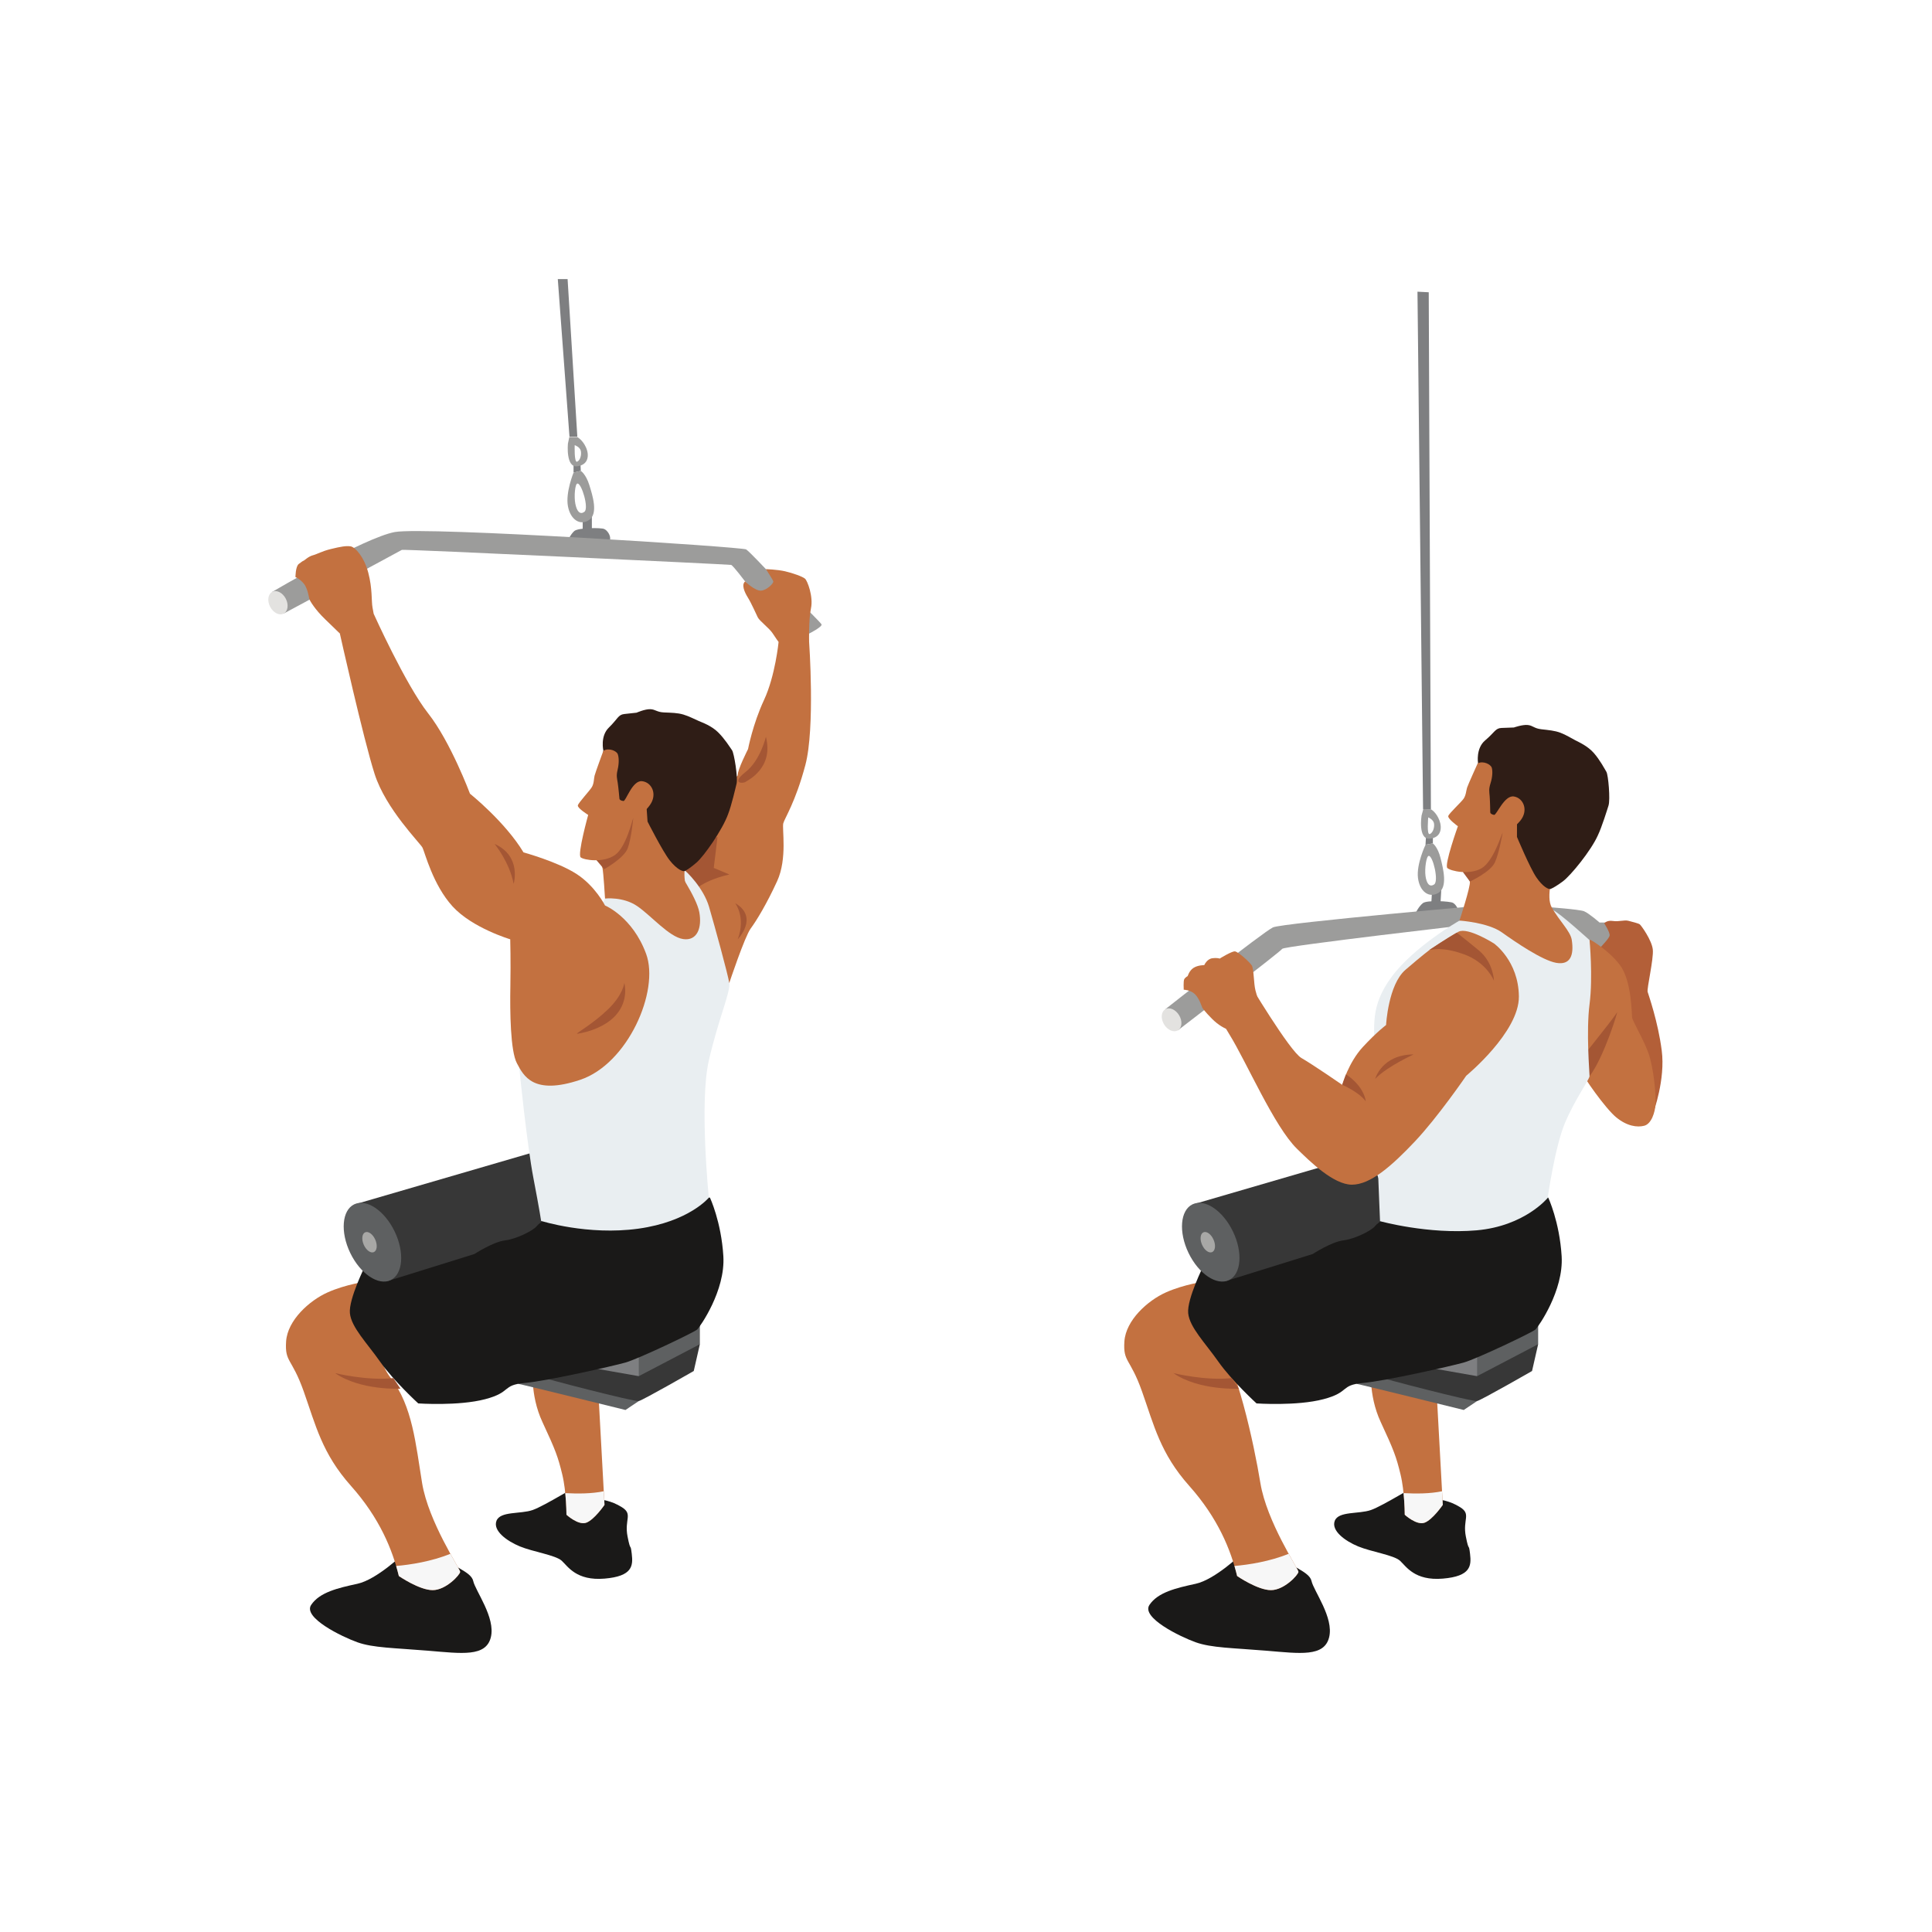 <?xml version="1.0" encoding="UTF-8" standalone="no"?>
<svg
   xmlns:dc="http://purl.org/dc/elements/1.1/"
   xmlns:cc="http://creativecommons.org/ns#"
   xmlns:rdf="http://www.w3.org/1999/02/22-rdf-syntax-ns#"
   xmlns:svg="http://www.w3.org/2000/svg"
   xmlns="http://www.w3.org/2000/svg"
   viewBox="0 0 2666.667 2666.667"
   height="2666.667"
   width="2666.667"
   xml:space="preserve"
   id="svg2"
   version="1.1"><defs
     id="defs6" /><g
     transform="matrix(1.333,0,0,-1.333,0,2666.667)"
     id="g10"><g
       transform="scale(0.1)"
       id="g12"><g
         transform="scale(1.227)"
         id="g14"><path
           id="path16"
           style="fill:none;fill-opacity:1;fill-rule:nonzero;stroke:none"
           d="M 16300,0 H 0 V 16300 H 16300 V 0" /></g><g
         transform="scale(1.042)"
         id="g18"><path
           id="path20"
           style="fill:#7e7f81;fill-opacity:1;fill-rule:nonzero;stroke:none"
           d="m 14141.3,11157.5 -55.6,5142.5 111.9,-5.7 21.6,-5141.3 -77.9,4.5" /></g><path
         id="path22"
         style="fill:#7e7f81;fill-opacity:1;fill-rule:nonzero;stroke:none"
         d="m 14766.1,11353.1 c -2.2,-37.8 -5.5,-95.2 -5.5,-95.2 l 75.9,13.9 0.9,77.7 -71.3,3.6" /><path
         id="path24"
         style="fill:#7e7f81;fill-opacity:1;fill-rule:nonzero;stroke:none"
         d="m 14661.9,10558.4 c 0,0 29.1,61.2 71.2,94.9 42.1,33.8 278.9,20.1 310.8,3.7 31.9,-16.5 63.8,-70.1 54.9,-111.3 -8.9,-41.2 49.4,-44.5 -100.1,-39.6 -149.6,5 -336.8,52.3 -336.8,52.3" /><path
         id="path26"
         style="fill:#7e7f81;fill-opacity:1;fill-rule:nonzero;stroke:none"
         d="m 14913.9,10620.6 -94.7,5.5 9.9,171.1 94.7,-5.4 -9.9,-171.2" /><path
         id="path28"
         style="fill:#9c9c9b;fill-opacity:1;fill-rule:nonzero;stroke:none"
         d="m 14850.2,10847.2 c -49.4,-33.7 -79.7,11.9 -89.9,89.2 -10.1,77.3 9.4,205.7 33.8,206.3 44,1.2 105.6,-261.8 56.1,-295.5 z m 65.8,273.9 c -28.8,114.9 -79.5,150.7 -79.5,150.7 l -75.9,-13.9 c 0,0 -95.5,-199.1 -78.2,-342.6 17.3,-143.5 117,-215 212.9,-154.7 95.9,60.2 49.6,245.6 20.7,360.5" /><path
         id="path30"
         style="fill:#9c9c9b;fill-opacity:1;fill-rule:nonzero;stroke:none"
         d="m 14804.5,11368.7 c -33.3,-12.7 -15.7,172.6 -15.7,172.6 0,0 52.6,-21.3 59.6,-61.9 7,-40.6 -10.6,-98 -43.9,-110.7 z m 99,144.1 c -32.2,82.2 -84.3,110.8 -84.3,110.8 l -81.2,4.7 -18.5,-68.4 c 0,0 -37.8,-246.7 82.3,-238.8 120,8 133.9,109.5 101.7,191.7" /><path
         id="path32"
         style="fill:#9c9c9b;fill-opacity:1;fill-rule:nonzero;stroke:none"
         d="m 15511.9,10643.8 c 0,0 -2231.3,-195.1 -2331.1,-241.6 -99.7,-46.5 -1115.1,-847.9 -1115.1,-847.9 l 131,-217.8 c 0,0 1064,815.3 1080.1,843.7 16,28.4 2026.9,261.7 2074.6,264.8 47.7,3 288.2,80.5 288.2,80.5 l -127.7,118.3" /><path
         id="path34"
         style="fill:#e3e2e0;fill-opacity:1;fill-rule:nonzero;stroke:none"
         d="m 12209.3,9492.4 c 36.2,-60.1 30.5,-129.9 -12.6,-155.9 -43.2,-25.9 -107.5,1.8 -143.7,61.9 -36.2,60.1 -30.5,129.9 12.7,155.9 43.1,25.9 107.4,-1.8 143.6,-61.9" /><path
         id="path36"
         style="fill:#c37140;fill-opacity:1;fill-rule:nonzero;stroke:none"
         d="m 12723.3,9341.3 c 0,0 -57.8,17.5 -123.4,69.5 -65.5,52 -145.9,148.6 -150.3,158.6 -4.3,9.9 -31.5,99 -78,142.7 -46.5,43.8 -114.6,44.8 -114.6,44.8 0,0 -5.2,90.3 5.5,109.3 10.7,18.9 35.7,32.2 35.7,32.2 0,0 15,55.3 60.3,84.7 45.3,29.3 111,28.5 111,28.5 0,0 27.6,64.3 84,71.2 56.4,6.9 75.3,-3.8 75.3,-3.8 0,0 123.2,76.6 157.2,74.9 34,-1.8 152.7,-110 175.3,-145.3 22.6,-35.2 19.8,-186 38.1,-257.6 18.3,-71.5 54.3,-178.1 54.3,-178.1 0,0 -122.9,-264 -140,-265.6 -17.1,-1.6 -190.4,34 -190.4,34" /><path
         id="path38"
         style="fill:#1a1918;fill-opacity:1;fill-rule:nonzero;stroke:none"
         d="m 14736.3,4661.1 c -44.9,-14.6 -415.1,-248.1 -541.3,-291.9 -126.2,-43.8 -335.3,-9.7 -374.2,-111.9 -38.9,-102.1 107,-209.1 243.2,-265 136.2,-56 369.6,-90 432.9,-148.4 63.2,-58.4 150.8,-209.1 442.6,-184.8 291.8,24.3 296.7,134.5 282.1,256.9 -14.6,122.5 -9.7,5.7 -43.8,180.8 -34,175.1 58.4,228.7 -58.3,301.6 -116.8,73 -204.3,73 -238.4,87.5 -34,14.6 -144.8,175.2 -144.8,175.2" /><path
         id="path40"
         style="fill:#c37140;fill-opacity:1;fill-rule:nonzero;stroke:none"
         d="m 14200.2,5857.6 c 0,0 -38.9,-287 97.3,-578.8 136.1,-291.9 160.5,-360 204.2,-539.9 43.8,-180 43.8,-418.3 43.8,-418.3 0,0 121.6,-111.9 204.3,-82.7 82.7,29.2 189.7,184.8 189.7,184.8 l -82.7,1512.7 -413.4,102.1 -243.2,-179.9" /><path
         id="path42"
         style="fill:#f7f7f7;fill-opacity:1;fill-rule:nonzero;stroke:none"
         d="m 14533.1,4544.5 c 12.3,-121.3 12.4,-223.9 12.4,-223.9 0,0 121.6,-111.9 204.3,-82.7 82.7,29.2 189.7,184.8 189.7,184.8 l -7.7,141.1 c -124.6,-26.4 -273.9,-26.1 -398.7,-19.3" /><path
         id="path44"
         style="fill:#5e6061;fill-opacity:1;fill-rule:nonzero;stroke:none"
         d="m 14046,5676 c 8.5,1.6 1110.5,-270.8 1110.5,-270.8 l 138.1,92.5 -452.4,496.1 c 0,0 -435.9,65.6 -491.2,0 -55.4,-65.6 -253,-170.3 -253,-206.7 0,-36.5 -52,-111.1 -52,-111.1" /><path
         id="path46"
         style="fill:#1a1918;fill-opacity:1;fill-rule:nonzero;stroke:none"
         d="m 12886.9,3992.3 c 14.6,-21.9 -29.2,-76.3 -29.2,-76.3 0,0 -275.4,-266.7 -477,-310.4 -201.5,-43.8 -391.2,-87.6 -478.8,-218.9 -87.5,-131.3 315.6,-328.3 478.8,-386.7 163.3,-58.4 382.8,-58.4 732.7,-87.5 349.9,-29.2 597.9,-65.7 649,138.6 51.1,204.3 -160.5,481.5 -182.4,583.7 -21.9,102.1 -247.9,156.4 -242.1,218.8 5.8,62.4 -451,138.7 -451,138.7" /><path
         id="path48"
         style="fill:#373737;fill-opacity:1;fill-rule:nonzero;stroke:none"
         d="m 14253.7,5755.4 c 38.9,-19.4 997.1,-267.5 1040.9,-257.7 43.7,9.7 569.1,311.2 569.1,311.2 l 63.2,277.3 -836.6,241.9 c 0,0 -768.5,186.1 -795.3,-37.6 -26.7,-223.8 -41.3,-535.1 -41.3,-535.1" /><path
         id="path50"
         style="fill:#c37140;fill-opacity:1;fill-rule:nonzero;stroke:none"
         d="m 12598.4,6509.4 c -58.4,87.5 -118,227.5 -118,227.5 0,0 -217.6,-29.2 -407.3,-113.8 -189.7,-84.6 -415.9,-288.8 -430.5,-507.7 -14.6,-218.9 58.4,-167.8 182.4,-518 124.1,-350.2 189.7,-642.1 488.9,-977.7 299.1,-335.6 430.4,-663.9 496.1,-933.9 0,0 211.6,-145.9 350.2,-145.9 138.6,0 284.5,160.5 284.5,189.7 0,29.2 -328.3,518 -393.9,919.3 -65.7,401.3 -246.2,1249.1 -469.9,1535.6 -223.6,286.5 17.5,324.9 17.5,324.9" /><path
         id="path52"
         style="fill:#7e7f81;fill-opacity:1;fill-rule:nonzero;stroke:none"
         d="m 14438.5,5906.2 c 194.6,-34 856.1,-150.8 856.1,-150.8 0,0 126.4,306.5 97.2,432.9 -29.1,126.5 -787.9,233.5 -787.9,233.5 l -165.4,-515.6" /><path
         id="path54"
         style="fill:#5e6061;fill-opacity:1;fill-rule:nonzero;stroke:none"
         d="m 15926.9,6348.8 v -262.6 l -632.3,-330.8 v 447.5 l 632.3,145.9" /><g
         transform="scale(1.042)"
         id="g56"><path
           id="path58"
           style="fill:#9c9c9b;fill-opacity:1;fill-rule:nonzero;stroke:none"
           d="m 15374.5,10185.3 c 0,0 320,-23 366.7,-41.9 46.7,-18.8 154.1,-112.2 154.1,-112.2 h 58.3 c 0,0 138.7,-191.46 147.6,-205.47 8.9,-14 198.8,31.41 -23.1,-121.4 -221.9,-152.83 -483.9,-113.18 -483.9,-113.18 l -124,385.89 -95.7,208.26" /></g><g
         transform="scale(1.058)"
         id="g60"><path
           id="path62"
           style="fill:#b35f38;fill-opacity:1;fill-rule:nonzero;stroke:none"
           d="m 15647.5,9614.55 c 12.4,22.97 101,105.69 105.7,137.86 4.5,32.16 -52.9,119.47 -52.9,119.47 0,0 25.3,32.17 85,22.98 59.8,-9.2 110.3,12.48 151.6,1.65 41.4,-10.85 96.6,-24.63 110.4,-33.82 13.8,-9.19 119.4,-156.24 128.7,-248.14 9.1,-91.91 -59.8,-381.39 -50.6,-413.61 9.2,-32.12 101.1,-289.47 137.9,-574.41 36.7,-284.84 -81,-601.9 -81,-601.9 0,0 -23.8,30.33 -254.5,418.15 -230.7,387.72 -360.5,771.86 -360.5,771.86 l 80.2,399.91" /></g><g
         transform="scale(1.052)"
         id="g64"><path
           id="path66"
           style="fill:#c37140;fill-opacity:1;fill-rule:nonzero;stroke:none"
           d="m 15652.6,9767.02 c 0,0 176.5,-97.1 291.8,-249.68 115.2,-152.6 115.2,-471.64 119.7,-513.28 4.7,-41.64 111.1,-212.66 161.9,-356.02 50.9,-143.35 74,-406.87 69.3,-494.81 -4.5,-87.84 -41.6,-198.78 -110.9,-217.31 -69.4,-18.45 -171.1,-4.57 -277.4,83.27 -106.4,87.84 -328.3,403.55 -342.2,453.75 -13.9,50.28 -254.3,397.08 -245.1,683.7 9.3,286.72 332.9,610.38 332.9,610.38" /></g><g
         transform="scale(1.028)"
         id="g68"><path
           id="path70"
           style="fill:#a45634;fill-opacity:1;fill-rule:nonzero;stroke:none"
           d="m 16287.9,9263.74 c 12.1,20.42 -127.7,-443.49 -274.3,-640.44 -146.6,-196.84 -177.6,63.32 -177.6,63.32 0,0 404.7,496.69 451.9,577.12" /></g><path
         id="path72"
         style="fill:#1a1918;fill-opacity:1;fill-rule:nonzero;stroke:none"
         d="m 12463.7,6903.3 c 0,0 -175.1,-350.2 -160.5,-496.1 14.6,-145.9 175.1,-306.4 313.8,-503.4 138.6,-197 393.9,-430.5 393.9,-430.5 0,0 415.9,-29.1 693.2,43.8 277.2,73 167.8,145.9 408.5,167.8 240.8,21.9 913.2,175.1 1043.9,211.6 130.8,36.5 714.4,313.7 743.6,342.9 29.2,29.2 291.9,401.3 270,758.8 -21.9,357.5 -138.6,605.5 -138.6,605.5 l -875,109.5 c 0,0 -1853.7,-335.6 -1897.5,-364.8 -43.8,-29.2 -795.3,-445.1 -795.3,-445.1" /><path
         id="path74"
         style="fill:#373737;fill-opacity:1;fill-rule:nonzero;stroke:none"
         d="m 14173.2,8064.8 -1792.5,-522.5 302.3,-805.4 909.2,283.2 c 0,0 194.5,126.4 316.1,141 121.6,14.6 294.3,102.9 328.4,146.9 34,44 180.7,131.3 180.7,131.3 l -244.2,625.5" /><path
         id="path76"
         style="fill:#5e6061;fill-opacity:1;fill-rule:nonzero;stroke:none"
         d="m 12766.7,7253.2 c 104.3,-216.7 85.8,-441.9 -41.3,-503 -127.1,-61.2 -314.6,64.9 -418.9,281.5 -104.3,216.7 -85.8,442 41.3,503.1 127,61.2 314.6,-64.9 418.9,-281.6" /><path
         id="path78"
         style="fill:#a8a8a6;fill-opacity:1;fill-rule:nonzero;stroke:none"
         d="m 12565.9,7168.6 c 24.8,-56.6 18.2,-114.2 -14.8,-128.6 -33,-14.5 -79.8,19.7 -104.6,76.3 -24.8,56.7 -18.1,114.3 14.8,128.7 33,14.4 79.8,-19.8 104.6,-76.4" /><g
         transform="scale(1.012)"
         id="g80"><path
           id="path82"
           style="fill:#e9eef1;fill-opacity:1;fill-rule:nonzero;stroke:none"
           d="m 14928.3,10345.5 c 0,0 -456.5,-259.8 -687.1,-569.67 -230.6,-309.96 -174.2,-513.74 -178.3,-787.65 -4.2,-273.82 57.4,-1715.18 57.4,-1715.18 0,0 494,-136.91 987.4,-93.74 493.2,43.26 727.8,331.5 727.8,331.5 0,0 73.4,520.95 176.4,766.02 102.8,245.07 252,445.98 252,481.34 0,35.47 -35.9,453.49 0,734.52 36.1,281.11 0,655.86 0,655.86 0,0 -310,282.3 -380.3,311.3 -70.3,29.1 -597.4,3.4 -955.3,-114.3" /></g><g
         transform="scale(1)"
         id="g84"><path
           id="path86"
           style="fill:#c37140;fill-opacity:1;fill-rule:nonzero;stroke:none"
           d="m 15190.1,10967.4 c 0,0 19.7,-43.1 29.5,-90.8 9.8,-47.6 -107.3,-403.6 -107.3,-403.6 0,0 294.2,-19.6 437.7,-121.6 143.5,-102 418.9,-290.7 564.2,-316.2 145.4,-25.4 185.8,77.2 160.5,238.4 -14,89.4 -129,196.3 -207.3,335.6 -62.8,111.6 17.1,353.5 14.1,365 -6.7,25.7 -274.8,490.2 -299.8,512.7 -25,22.5 -138.6,156.7 -255.3,6.2 -116.8,-150.4 -188.6,-250.8 -234.4,-333.6 -45.7,-82.8 -101.9,-192.1 -101.9,-192.1" /></g><path
         id="path88"
         style="fill:#a45634;fill-opacity:1;fill-rule:nonzero;stroke:none"
         d="m 12150,5787.1 c 0,0 330.6,-81.6 603.1,-51.8 l 73.8,-109.7 c 0,0 -414.2,-20.9 -676.9,161.5" /><path
         id="path90"
         style="fill:#f7f7f7;fill-opacity:1;fill-rule:nonzero;stroke:none"
         d="m 12782,3790 c 10.5,-35.6 19.8,-70.3 28,-104.2 0,0 211.6,-145.9 350.2,-145.9 138.6,0 284.5,160.5 284.5,189.7 0,10.6 -43,81.5 -101,186.4 -196.9,-79.4 -409.1,-112.4 -561.7,-126" /><path
         id="path92"
         style="fill:#c37140;fill-opacity:1;fill-rule:nonzero;stroke:none"
         d="m 15468.9,10236.3 c 0,0 254.8,-179.4 258.5,-549 3.7,-369.6 -545.3,-821.1 -545.3,-821.1 0,0 -294.8,-430.3 -532.7,-681.7 -237.8,-251.4 -458.3,-446.4 -650.9,-446.4 -192.6,0 -442,247.9 -568.3,371.2 -237,231.1 -523,899.8 -700.6,1185.4 -177.6,285.6 -78.1,306.4 -78.1,306.4 l 268,248.8 c 0,0 434.2,-729.7 556.3,-800.1 122.1,-70.4 422.3,-277.7 422.3,-277.7 0,0 65,231.2 212.5,390.6 147.4,159.5 241.7,228.7 241.7,228.7 0,0 21.5,417.4 200.9,571.9 179.4,154.6 253.6,209.1 253.6,209.1 0,0 199.6,133.7 295.1,184.8 95.6,51.1 367,-120.9 367,-120.9" /><path
         id="path94"
         style="fill:#a45634;fill-opacity:1;fill-rule:nonzero;stroke:none"
         d="m 15158.5,10123.9 c 237.8,-85.6 310.7,-274 310.7,-274 0,0 -4.1,187.6 -156.9,314.4 -73.1,60.7 -158.4,128.8 -227.7,183.4 -100.3,-56.4 -277.8,-175.3 -277.8,-175.3 0,0 -1.8,-1.3 -5.1,-3.8 69.4,14.7 178.1,19.7 356.8,-44.7" /><path
         id="path96"
         style="fill:#a45634;fill-opacity:1;fill-rule:nonzero;stroke:none"
         d="m 13898.1,8772.1 c 0,0 167.1,-69.9 243.6,-170.2 0,0 -9.8,149 -204.4,278.6 l -39.2,-108.4" /><path
         id="path98"
         style="fill:#a45634;fill-opacity:1;fill-rule:nonzero;stroke:none"
         d="m 14635.8,9087.1 c 8.5,0.1 -265.5,-117.7 -396,-253 0,0 66.3,249.4 396,253" /><path
         id="path100"
         style="fill:#a45634;fill-opacity:1;fill-rule:nonzero;stroke:none"
         d="m 15558.9,11382.3 c 0,0 -33.6,-204.2 -79.3,-305.8 -45.6,-101.6 -259.3,-199.3 -259.3,-199.3 l -72.4,98.1 411,407" /><g
         transform="scale(1.023)"
         id="g102"><path
           id="path104"
           style="fill:#2f1d16;fill-opacity:1;fill-rule:nonzero;stroke:none"
           d="m 16281.1,11402 c 18.9,60 -2.2,309.3 -21.6,341 -19.2,31.8 -64.9,119.4 -126.9,190.2 -62,70.7 -148.7,109 -186.5,128.3 -38,19.2 -92.7,54.8 -151.6,77 -58.9,22.2 -119.8,26.7 -194,35.4 -74.1,8.7 -83.4,37.3 -136.6,43 -53,5.8 -140.6,-25.2 -140.6,-25.2 0,0 -62.1,-2.4 -125.1,-4.6 -62.9,-2.1 -68.8,-44.2 -165.5,-125.5 -96.7,-81.3 -72.4,-229.8 -72.4,-229.8 l -17.6,-87.8 c 0,0 59.2,-352.1 114.3,-462.8 55.2,-110.8 46.8,-31.4 76.1,-34 29.1,-2.5 221.9,80.2 221.9,80.2 l -0.7,-243.2 c 0,0 129.7,-310.9 195.7,-408.4 66,-97.4 125.8,-125.6 144.8,-118.3 19,7.4 63.6,31.3 125.1,77.5 80.5,60.5 284.8,311.1 353.4,465.3 40.4,84.2 95,261.2 107.8,301.7" /></g><path
         id="path106"
         style="fill:#c37140;fill-opacity:1;fill-rule:nonzero;stroke:none"
         d="m 15301,12101.2 c 0,0 -100.2,-220.8 -110,-251.8 -9.7,-31 -11,-78.4 -36.1,-114.8 -25.1,-36.4 -149.8,-150.6 -158.6,-178.6 -8.8,-27.9 99.5,-106.3 99.5,-106.3 0,0 -143.5,-401.6 -109,-432.9 34.5,-31.3 228.6,-75.4 354,-2.3 125.3,73.1 209,360.5 218.1,367.8 9.1,7.4 94.3,18 182.1,123.4 87.7,105.4 36.2,234.2 -63.9,252 -100.1,17.9 -180.9,-195.4 -206.7,-190.7 -25.8,4.8 -39.3,15.9 -39.5,26.1 -0.2,10.3 -1.9,113.2 -5.9,165.6 -3.9,52.4 -11.4,71.8 9.1,136.9 20.5,65.2 22.6,125.9 12.7,159.7 -9.8,33.8 -85.6,74.7 -145.8,45.9" /><g
         transform="scale(1.05)"
         id="g108"><path
           id="path110"
           style="fill:#7e7f81;fill-opacity:1;fill-rule:nonzero;stroke:none"
           d="M 5615.84,14746.6 5500.7,16300 h 96.63 l 95.91,-1553.4 h -77.4" /></g><path
         id="path112"
         style="fill:#7e7f81;fill-opacity:1;fill-rule:nonzero;stroke:none"
         d="m 5938.81,15197.4 c 0,-37.4 0,-86.1 0,-86.1 l 74.97,18.2 -3.09,67.9 h -71.88" /><path
         id="path114"
         style="fill:#7e7f81;fill-opacity:1;fill-rule:nonzero;stroke:none"
         d="m 5880.45,14407.2 c 0,0 25.53,62.8 65.66,98.9 40.13,36.1 277.24,36.1 310.08,21.5 32.83,-14.6 67.74,-66.3 61.23,-107.9 -6.51,-41.7 51.86,-41.7 -97.71,-45.3 -149.57,-3.6 -339.26,32.8 -339.26,32.8" /><path
         id="path116"
         style="fill:#7e7f81;fill-opacity:1;fill-rule:nonzero;stroke:none"
         d="m 6128.51,14483.8 h -94.85 v 171.5 h 94.85 v -171.5" /><path
         id="path118"
         style="fill:#9c9c9b;fill-opacity:1;fill-rule:nonzero;stroke:none"
         d="m 6051.9,14706.4 c -47.42,-36.5 -80.25,7.3 -94.84,83.9 -14.6,76.6 -2.5,205.9 21.88,207.9 43.78,3.7 120.39,-255.4 72.96,-291.8 z m 49.99,277.2 c -35.4,113.1 -88.11,145.9 -88.11,145.9 l -74.97,-18.2 c 0,0 -83.9,-204.3 -58.36,-346.6 25.53,-142.2 129.16,-207.9 221.44,-142.2 92.28,65.6 35.4,248 0,361.1" /><path
         id="path120"
         style="fill:#9c9c9b;fill-opacity:1;fill-rule:nonzero;stroke:none"
         d="m 5976.29,15224.4 c -32.5,-14.6 -25.55,171.4 -25.55,171.4 0,0 53.74,-18.2 63.04,-58.3 9.31,-40.2 -4.98,-98.5 -37.49,-113.1 z m 90.57,149.5 c -36.85,80.3 -90.57,105.8 -90.57,105.8 h -81.25 l -14.59,-69.3 c 0,0 -23.53,-248.5 95.84,-233.6 119.39,14.7 127.43,116.9 90.57,197.1" /><path
         id="path122"
         style="fill:#1a1918;fill-opacity:1;fill-rule:nonzero;stroke:none"
         d="m 6056.21,4661.1 c -44.86,-14.6 -415.08,-248.1 -541.26,-291.9 -126.19,-43.8 -335.34,-9.7 -374.25,-111.9 -38.91,-102.1 107.01,-209.1 243.2,-265 136.19,-56 369.66,-90 432.89,-148.4 63.23,-58.4 150.79,-209.1 442.62,-184.8 291.84,24.3 296.71,134.5 282.11,256.9 -14.59,122.5 -9.72,5.7 -43.77,180.8 -34.05,175.1 58.37,228.7 -58.37,301.6 -116.73,73 -204.29,73 -238.34,87.5 -34.04,14.6 -144.83,175.2 -144.83,175.2" /><path
         id="path124"
         style="fill:#c37140;fill-opacity:1;fill-rule:nonzero;stroke:none"
         d="m 5520.09,5857.6 c 0,0 -38.91,-287 97.28,-578.8 136.19,-291.9 160.51,-360 204.29,-539.9 43.77,-180 43.77,-418.3 43.77,-418.3 0,0 121.6,-111.9 204.29,-82.7 82.69,29.2 189.69,184.8 189.69,184.8 l -82.68,1512.7 -413.44,102.1 -243.2,-179.9" /><path
         id="path126"
         style="fill:#f7f7f7;fill-opacity:1;fill-rule:nonzero;stroke:none"
         d="m 5853.01,4544.5 c 12.34,-121.3 12.42,-223.9 12.42,-223.9 0,0 121.6,-111.9 204.29,-82.7 82.69,29.2 189.69,184.8 189.69,184.8 l -7.71,141.1 c -124.6,-26.4 -273.88,-26.1 -398.69,-19.3" /><path
         id="path128"
         style="fill:#5e6061;fill-opacity:1;fill-rule:nonzero;stroke:none"
         d="m 5365.96,5676 c 8.46,1.6 1110.48,-270.8 1110.48,-270.8 l 138.04,92.5 -452.35,496.1 c 0,0 -435.89,65.6 -491.26,0 -55.36,-65.6 -252.92,-170.3 -252.92,-206.7 0,-36.5 -51.99,-111.1 -51.99,-111.1" /><path
         id="path130"
         style="fill:#1a1918;fill-opacity:1;fill-rule:nonzero;stroke:none"
         d="m 4206.82,3992.3 c 14.59,-21.9 -29.18,-76.3 -29.18,-76.3 0,0 -275.43,-266.7 -476.98,-310.4 -201.55,-43.8 -391.24,-87.6 -478.79,-218.9 -87.55,-131.3 315.54,-328.3 478.79,-386.7 163.25,-58.4 382.72,-58.4 732.63,-87.5 349.91,-29.2 597.97,-65.7 649.04,138.6 51.08,204.3 -160.5,481.5 -182.39,583.7 -21.89,102.1 -247.98,156.4 -242.14,218.8 5.84,62.4 -450.98,138.7 -450.98,138.7" /><path
         id="path132"
         style="fill:#373737;fill-opacity:1;fill-rule:nonzero;stroke:none"
         d="m 5573.59,5755.4 c 38.91,-19.4 997.12,-267.5 1040.89,-257.7 43.78,9.7 569.09,311.2 569.09,311.2 l 63.23,277.3 -836.6,241.9 c 0,0 -768.51,186.1 -795.26,-37.6 -26.75,-223.8 -41.35,-535.1 -41.35,-535.1" /><path
         id="path134"
         style="fill:#c37140;fill-opacity:1;fill-rule:nonzero;stroke:none"
         d="m 3918.33,6509.4 c -58.37,87.5 -118.03,227.5 -118.03,227.5 0,0 -217.59,-29.2 -407.28,-113.8 -189.69,-84.6 -415.87,-288.8 -430.47,-507.7 -14.59,-218.9 58.37,-167.8 182.41,-518 124.02,-350.2 189.69,-642.1 488.82,-977.7 299.14,-335.6 430.46,-663.9 496.13,-933.9 0,0 211.58,-145.9 350.2,-145.9 138.63,0 284.55,160.5 284.55,189.7 0,29.2 -328.32,518 -393.99,919.3 -65.66,401.3 -99.87,799.9 -323.53,1086.4 -223.66,286.5 -128.81,774.1 -128.81,774.1" /><path
         id="path136"
         style="fill:#7e7f81;fill-opacity:1;fill-rule:nonzero;stroke:none"
         d="m 5758.43,5906.2 c 194.55,-34 856.05,-150.8 856.05,-150.8 0,0 126.47,306.5 97.28,432.9 -29.18,126.5 -787.96,233.5 -787.96,233.5 l -165.37,-515.6" /><path
         id="path138"
         style="fill:#5e6061;fill-opacity:1;fill-rule:nonzero;stroke:none"
         d="m 7246.8,6348.8 v -262.6 l -632.32,-330.8 v 447.5 l 632.32,145.9" /><path
         id="path140"
         style="fill:#1a1918;fill-opacity:1;fill-rule:nonzero;stroke:none"
         d="m 3783.66,6903.3 c 0,0 -175.11,-350.2 -160.52,-496.1 14.59,-145.9 175.11,-306.4 313.73,-503.4 138.62,-197 393.98,-430.5 393.98,-430.5 0,0 415.87,-29.1 693.11,43.8 277.25,73 167.81,145.9 408.58,167.8 240.77,21.9 913.15,175.1 1043.9,211.6 130.75,36.5 714.42,313.7 743.61,342.9 29.18,29.2 291.83,401.3 269.95,758.8 -21.89,357.5 -138.62,605.5 -138.62,605.5 l -874.94,109.5 c 0,0 -1853.75,-335.6 -1897.52,-364.8 -43.78,-29.2 -795.26,-445.1 -795.26,-445.1" /><path
         id="path142"
         style="fill:#373737;fill-opacity:1;fill-rule:nonzero;stroke:none"
         d="m 5493.16,8064.8 -1792.5,-522.5 302.25,-805.4 909.18,283.2 c 0,0 194.57,126.4 316.16,141 121.6,14.6 294.28,102.9 328.33,146.9 34.05,44 180.78,131.3 180.78,131.3 l -244.2,625.5" /><path
         id="path144"
         style="fill:#5e6061;fill-opacity:1;fill-rule:nonzero;stroke:none"
         d="m 4086.6,7253.2 c 104.27,-216.7 85.79,-441.9 -41.29,-503 -127.08,-61.2 -314.63,64.9 -418.91,281.5 -104.28,216.7 -85.79,442 41.29,503.1 127.08,61.2 314.63,-64.9 418.91,-281.6" /><path
         id="path146"
         style="fill:#a8a8a6;fill-opacity:1;fill-rule:nonzero;stroke:none"
         d="m 3885.84,7168.6 c 24.79,-56.6 18.16,-114.2 -14.81,-128.6 -32.97,-14.5 -79.79,19.7 -104.58,76.3 -24.79,56.7 -18.16,114.3 14.8,128.7 32.97,14.4 79.79,-19.8 104.59,-76.4" /><path
         id="path148"
         style="fill:#a45634;fill-opacity:1;fill-rule:nonzero;stroke:none"
         d="m 3469.93,5787.1 c 0,0 330.58,-81.6 603.05,-51.8 l 73.81,-109.7 c 0,0 -414.21,-20.9 -676.86,161.5" /><path
         id="path150"
         style="fill:#f7f7f7;fill-opacity:1;fill-rule:nonzero;stroke:none"
         d="m 4101.92,3790 c 10.49,-35.6 19.75,-70.3 27.99,-104.2 0,0 211.58,-145.9 350.2,-145.9 138.63,0 284.55,160.5 284.55,189.7 0,10.6 -43.06,81.5 -101.02,186.4 -196.94,-79.4 -409.16,-112.4 -561.72,-126" /><path
         id="path152"
         style="fill:#c37140;fill-opacity:1;fill-rule:nonzero;stroke:none"
         d="m 7638.77,11976.5 c -4.86,53.5 107.01,272.3 107.01,272.3 0,0 48.64,257.8 165.37,508.3 116.74,250.5 150.79,600.7 150.79,600.7 h 316.16 c 0,0 63.23,-890.1 -38.92,-1274.3 -102.14,-384.3 -214.01,-549.7 -228.6,-603.2 -14.59,-53.5 43.77,-364.8 -63.24,-598.2 -107,-233.5 -212.96,-408.6 -274.29,-491.3 -61.32,-82.7 -221.83,-564.2 -221.83,-564.2 l -578.81,194.5 -145.92,891.4 335.61,509.5 476.67,554.5" /><path
         id="path154"
         style="fill:#a45634;fill-opacity:1;fill-rule:nonzero;stroke:none"
         d="m 7137.78,10736.2 c 24.15,19.6 99.59,141 414.6,214 l -161.67,68.1 38.91,321 c 0,0 -286.97,-82.2 -364.8,-132.7 -77.82,-50.5 -139.59,-220.7 -108.7,-287.2 30.88,-66.5 181.66,-183.2 181.66,-183.2" /><path
         id="path156"
         style="fill:#e9eef1;fill-opacity:1;fill-rule:nonzero;stroke:none"
         d="m 6398.46,10823.7 -133.76,-122.8 c 0,0 -581.24,-1047 -588.54,-1068.9 -7.3,-21.9 -299.13,-656.6 -299.13,-678.5 0,-21.9 80.25,-802.6 145.91,-1145.5 65.67,-342.9 80.26,-445 80.26,-445 0,0 481.53,-153.2 1006.84,-80.3 525.31,73 729.6,321 729.6,321 0,0 -99.71,987.4 0,1420.3 99.71,432.9 226.17,710.2 211.58,802.6 -14.59,92.4 -150.79,588.5 -209.15,788 -58.37,199.4 -238.33,371.2 -257.79,382.6 -19.46,11.3 -685.82,-173.5 -685.82,-173.5" /><path
         id="path158"
         style="fill:#c37140;fill-opacity:1;fill-rule:nonzero;stroke:none"
         d="m 5420.8,11178.8 c 0,0 355.07,-97.3 549.63,-223.8 194.56,-126.4 294.27,-325.9 294.27,-325.9 0,0 284.54,-116.7 425.6,-500.9 141.05,-384.3 -189.7,-1138.2 -680.96,-1303.6 -491.26,-165.4 -588.54,43.8 -656.63,170.2 -68.1,126.5 -72.96,535.1 -68.1,797.7 4.86,262.7 -1.37,486.6 -1.37,486.6 0,0 -392.61,116.6 -596.9,340.3 -204.28,223.8 -286.97,559.4 -311.29,608 -24.32,48.6 -379.39,398.9 -496.12,763.7 -116.74,364.7 -359.94,1454.3 -359.94,1454.3 l 350.2,204.3 c 0,0 330.76,-734.5 564.23,-1031.2 233.46,-296.7 432.89,-831.7 432.89,-831.7 0,0 364.8,-291.9 554.49,-608" /><path
         id="path160"
         style="fill:#a45634;fill-opacity:1;fill-rule:nonzero;stroke:none"
         d="m 5121.02,11266.5 c 0,0 153.86,-185 197.64,-413.6 0,0 86.26,287.2 -197.64,413.6" /><path
         id="path162"
         style="fill:#a45634;fill-opacity:1;fill-rule:nonzero;stroke:none"
         d="m 7930.61,12375.3 c 0,0 -57.38,-244.7 -211.58,-364.8 -154.21,-120.1 -26.67,-120.3 0,-102.1 26.66,18.1 294.27,145.9 211.58,466.9" /><path
         id="path164"
         style="fill:#9c9c9b;fill-opacity:1;fill-rule:nonzero;stroke:none"
         d="m 8317.29,13444.2 h 60.28 c 0,0 136.72,69.3 129.42,94.8 -7.3,25.5 -576.38,572.7 -576.38,572.7 0,0 -167.81,178.8 -204.29,204.3 -36.48,25.6 -3322.09,238.4 -3638.24,180 -316.16,-58.4 -1268.62,-619.2 -1268.62,-619.2 l 117.32,-225.4 c 0,0 1209.67,650 1224.26,659.8 14.59,9.7 3390.18,-150.8 3409.63,-155.7 19.46,-4.8 144.71,-171.4 144.71,-171.4 l 231.02,-280.9 c 0,0 53.21,-58.4 103.83,0 50.62,58.3 47.93,106.3 50.62,173.8 2.69,67.6 216.44,-432.8 216.44,-432.8" /><path
         id="path166"
         style="fill:#e3e2e0;fill-opacity:1;fill-rule:nonzero;stroke:none"
         d="m 2959.02,13806.2 c 32.4,-62.3 22.44,-131.6 -22.24,-154.8 -44.68,-23.3 -107.16,8.3 -139.56,70.6 -32.4,62.2 -22.44,131.5 22.24,154.8 44.68,23.2 107.16,-8.4 139.56,-70.6" /><path
         id="path168"
         style="fill:#a45634;fill-opacity:1;fill-rule:nonzero;stroke:none"
         d="m 6464.7,9826.6 c 0,0 -12.74,-121.6 -168.39,-272.4 -155.64,-150.8 -340.47,-252.9 -321.02,-252.9 19.46,0 267.52,38.9 403.71,194.5 136.2,155.7 85.7,330.8 85.7,330.8" /><path
         id="path170"
         style="fill:#a45634;fill-opacity:1;fill-rule:nonzero;stroke:none"
         d="m 7611.97,10653.5 c 0,0 114.35,-145.7 26.8,-374.4 0,0 223.64,228.4 -26.8,374.4" /><path
         id="path172"
         style="fill:#c37140;fill-opacity:1;fill-rule:nonzero;stroke:none"
         d="m 6206.33,11108.2 c 0,0 20.68,-42.5 31.62,-89.9 10.94,-47.5 26.75,-317.4 26.75,-317.4 0,0 184.83,21.9 330.75,-76.6 145.92,-98.5 331.97,-321 477.88,-342.9 145.92,-21.9 197,116.7 167.81,277.2 -29.18,160.5 -244.41,463.3 -251.71,488.8 -7.3,25.6 -178.75,572.8 -204.28,594.7 -25.54,21.8 -142.27,153.2 -255.36,0 -113.09,-153.3 -182.4,-255.4 -226.18,-339.3 -43.77,-83.9 -97.28,-194.6 -97.28,-194.6" /><path
         id="path174"
         style="fill:#df9866;fill-opacity:1;fill-rule:nonzero;stroke:none"
         d="m 6654.23,11371.7 c -16.43,-16.2 -77.02,-130.9 -149.98,-149.2 -72.96,-18.2 -113.09,-25.5 -113.09,-25.5 0,0 -40.12,-80.2 -153.21,-178.7 l -31.62,89.9 58.37,278.5 c 0,0 254.14,135 286.97,127.7 32.84,-7.3 102.56,-142.7 102.56,-142.7" /><path
         id="path176"
         style="fill:#c37140;fill-opacity:1;fill-rule:nonzero;stroke:none"
         d="m 3518.99,13445.4 c 0,0 -34.05,34 -148.35,143.5 -114.3,109.4 -160.51,197 -165.38,206.7 -4.86,9.7 -17.02,116.7 -60.8,167.8 -43.77,51.1 -85.11,65.7 -85.11,65.7 0,0 0,109.4 34.04,136.1 34.05,26.8 43.78,31.7 51.07,34.1 7.3,2.4 48.65,43.8 94.85,55.9 46.21,12.2 89.99,41.4 189.7,65.7 99.71,24.3 155.64,34 201.85,26.7 46.21,-7.2 138.63,-107 182.4,-272.3 43.78,-165.4 31.62,-294.3 43.78,-360 12.15,-65.6 12.15,-65.6 12.15,-65.6 l -121.59,-245.7 -228.61,41.4" /><path
         id="path178"
         style="fill:#c37140;fill-opacity:1;fill-rule:nonzero;stroke:none"
         d="m 8061.94,13357.8 c 0,0 -29.19,38.9 -62.02,90 -32.83,51.1 -134.97,127.7 -153.22,164.2 -18.23,36.4 -65.66,145.9 -102.14,204.3 -36.48,58.3 -69.31,134.9 -29.18,167.8 0,0 102,-98.5 164.08,-94.9 62.09,3.7 131.4,76.6 127.76,94.9 -3.65,18.2 -76.61,127.6 -76.61,127.6 0,0 116.73,-3.6 196.99,-21.8 80.26,-18.3 182.4,-54.8 207.94,-76.7 25.53,-21.8 87.34,-186 61.91,-306.4 -25.43,-120.4 -19.35,-349 -19.35,-349 0,0 -97.28,-136.2 -137.41,-125.2 -40.13,10.9 -178.75,125.2 -178.75,125.2" /><path
         id="path180"
         style="fill:#c37140;fill-opacity:1;fill-rule:nonzero;stroke:none"
         d="m 6276.2,10778.9 837.07,33.9 c -58.17,112.6 -1.04,341 -4.69,351.8 -8.51,25.1 -309.62,469.1 -336.18,489.7 -26.56,20.6 -149.49,146.2 -255.06,-12.3 -105.58,-158.5 -169.89,-263.8 -209.57,-349.8 -39.68,-85.9 -87.79,-199 -87.79,-199 0,0 22.7,-41.5 35.91,-88.3 5.91,-21 38.61,-139.2 20.31,-226" /><path
         id="path182"
         style="fill:#a45634;fill-opacity:1;fill-rule:nonzero;stroke:none"
         d="m 6557.05,11533.2 c 0,0 -18.75,-206.2 -56.91,-310.8 -38.15,-104.6 -244.25,-217.5 -244.25,-217.5 l -79.25,92.6 380.41,435.7" /><path
         id="path184"
         style="fill:#2f1d16;fill-opacity:1;fill-rule:nonzero;stroke:none"
         d="m 7626.94,11891 c 14.82,62.6 -25.22,315.3 -47.27,346.2 -22.04,31 -75.09,117 -143.56,184.6 -68.47,67.6 -159.78,100.2 -199.85,117.1 -40.06,16.8 -98.52,49 -160.27,67.3 -61.75,18.3 -124.14,18.4 -200.43,21.8 -76.3,3.4 -87.91,31.8 -142.53,33.7 -54.62,2 -141.6,-36.2 -141.6,-36.2 0,0 -63.23,-7 -127.27,-13.9 -64.03,-6.8 -66.96,-50.2 -159.58,-140.3 -92.6,-90.1 -56.79,-239.7 -56.79,-239.7 l -11.5,-90.9 c 0,0 86.45,-354.8 150.92,-463.6 64.47,-108.9 50.06,-28.6 80.05,-29 29.98,-0.5 220.48,98.2 220.48,98.2 l 17.3,-248.2 c 0,0 155.28,-307.5 229.82,-402.1 74.55,-94.5 137.66,-118.8 156.48,-109.9 18.83,8.9 62.6,36.6 121.93,88.3 77.69,67.6 267.56,338.4 326,500.8 34.97,88.9 77.66,273.5 87.67,315.8" /><path
         id="path186"
         style="fill:#c37140;fill-opacity:1;fill-rule:nonzero;stroke:none"
         d="m 6247.79,12231.6 c 0,0 -83.97,-227.5 -91.47,-259.2 -7.49,-31.6 -5.33,-78.9 -27.74,-117.1 -22.4,-38.1 -138.44,-161.1 -145.19,-189.6 -6.75,-28.4 106.95,-98.8 106.95,-98.8 0,0 -114.05,-410.9 -77.4,-439.7 36.65,-28.7 233.48,-58.6 353.18,23.3 119.7,82 182.35,374.7 190.93,382.7 8.58,8 92.79,24.8 172.68,136.2 79.88,111.5 19.16,236.2 -81.96,246.8 -101.12,10.6 -166.27,-208 -192.34,-205.2 -26.07,2.9 -40.4,12.9 -41.31,23.2 -0.92,10.2 -10.08,112.7 -17.82,164.7 -7.75,51.9 -16.66,70.8 -0.91,137.2 15.74,66.5 13.41,127.2 1.17,160.2 -12.24,33 -90.79,68.3 -148.77,35.3" /></g></g></svg>
